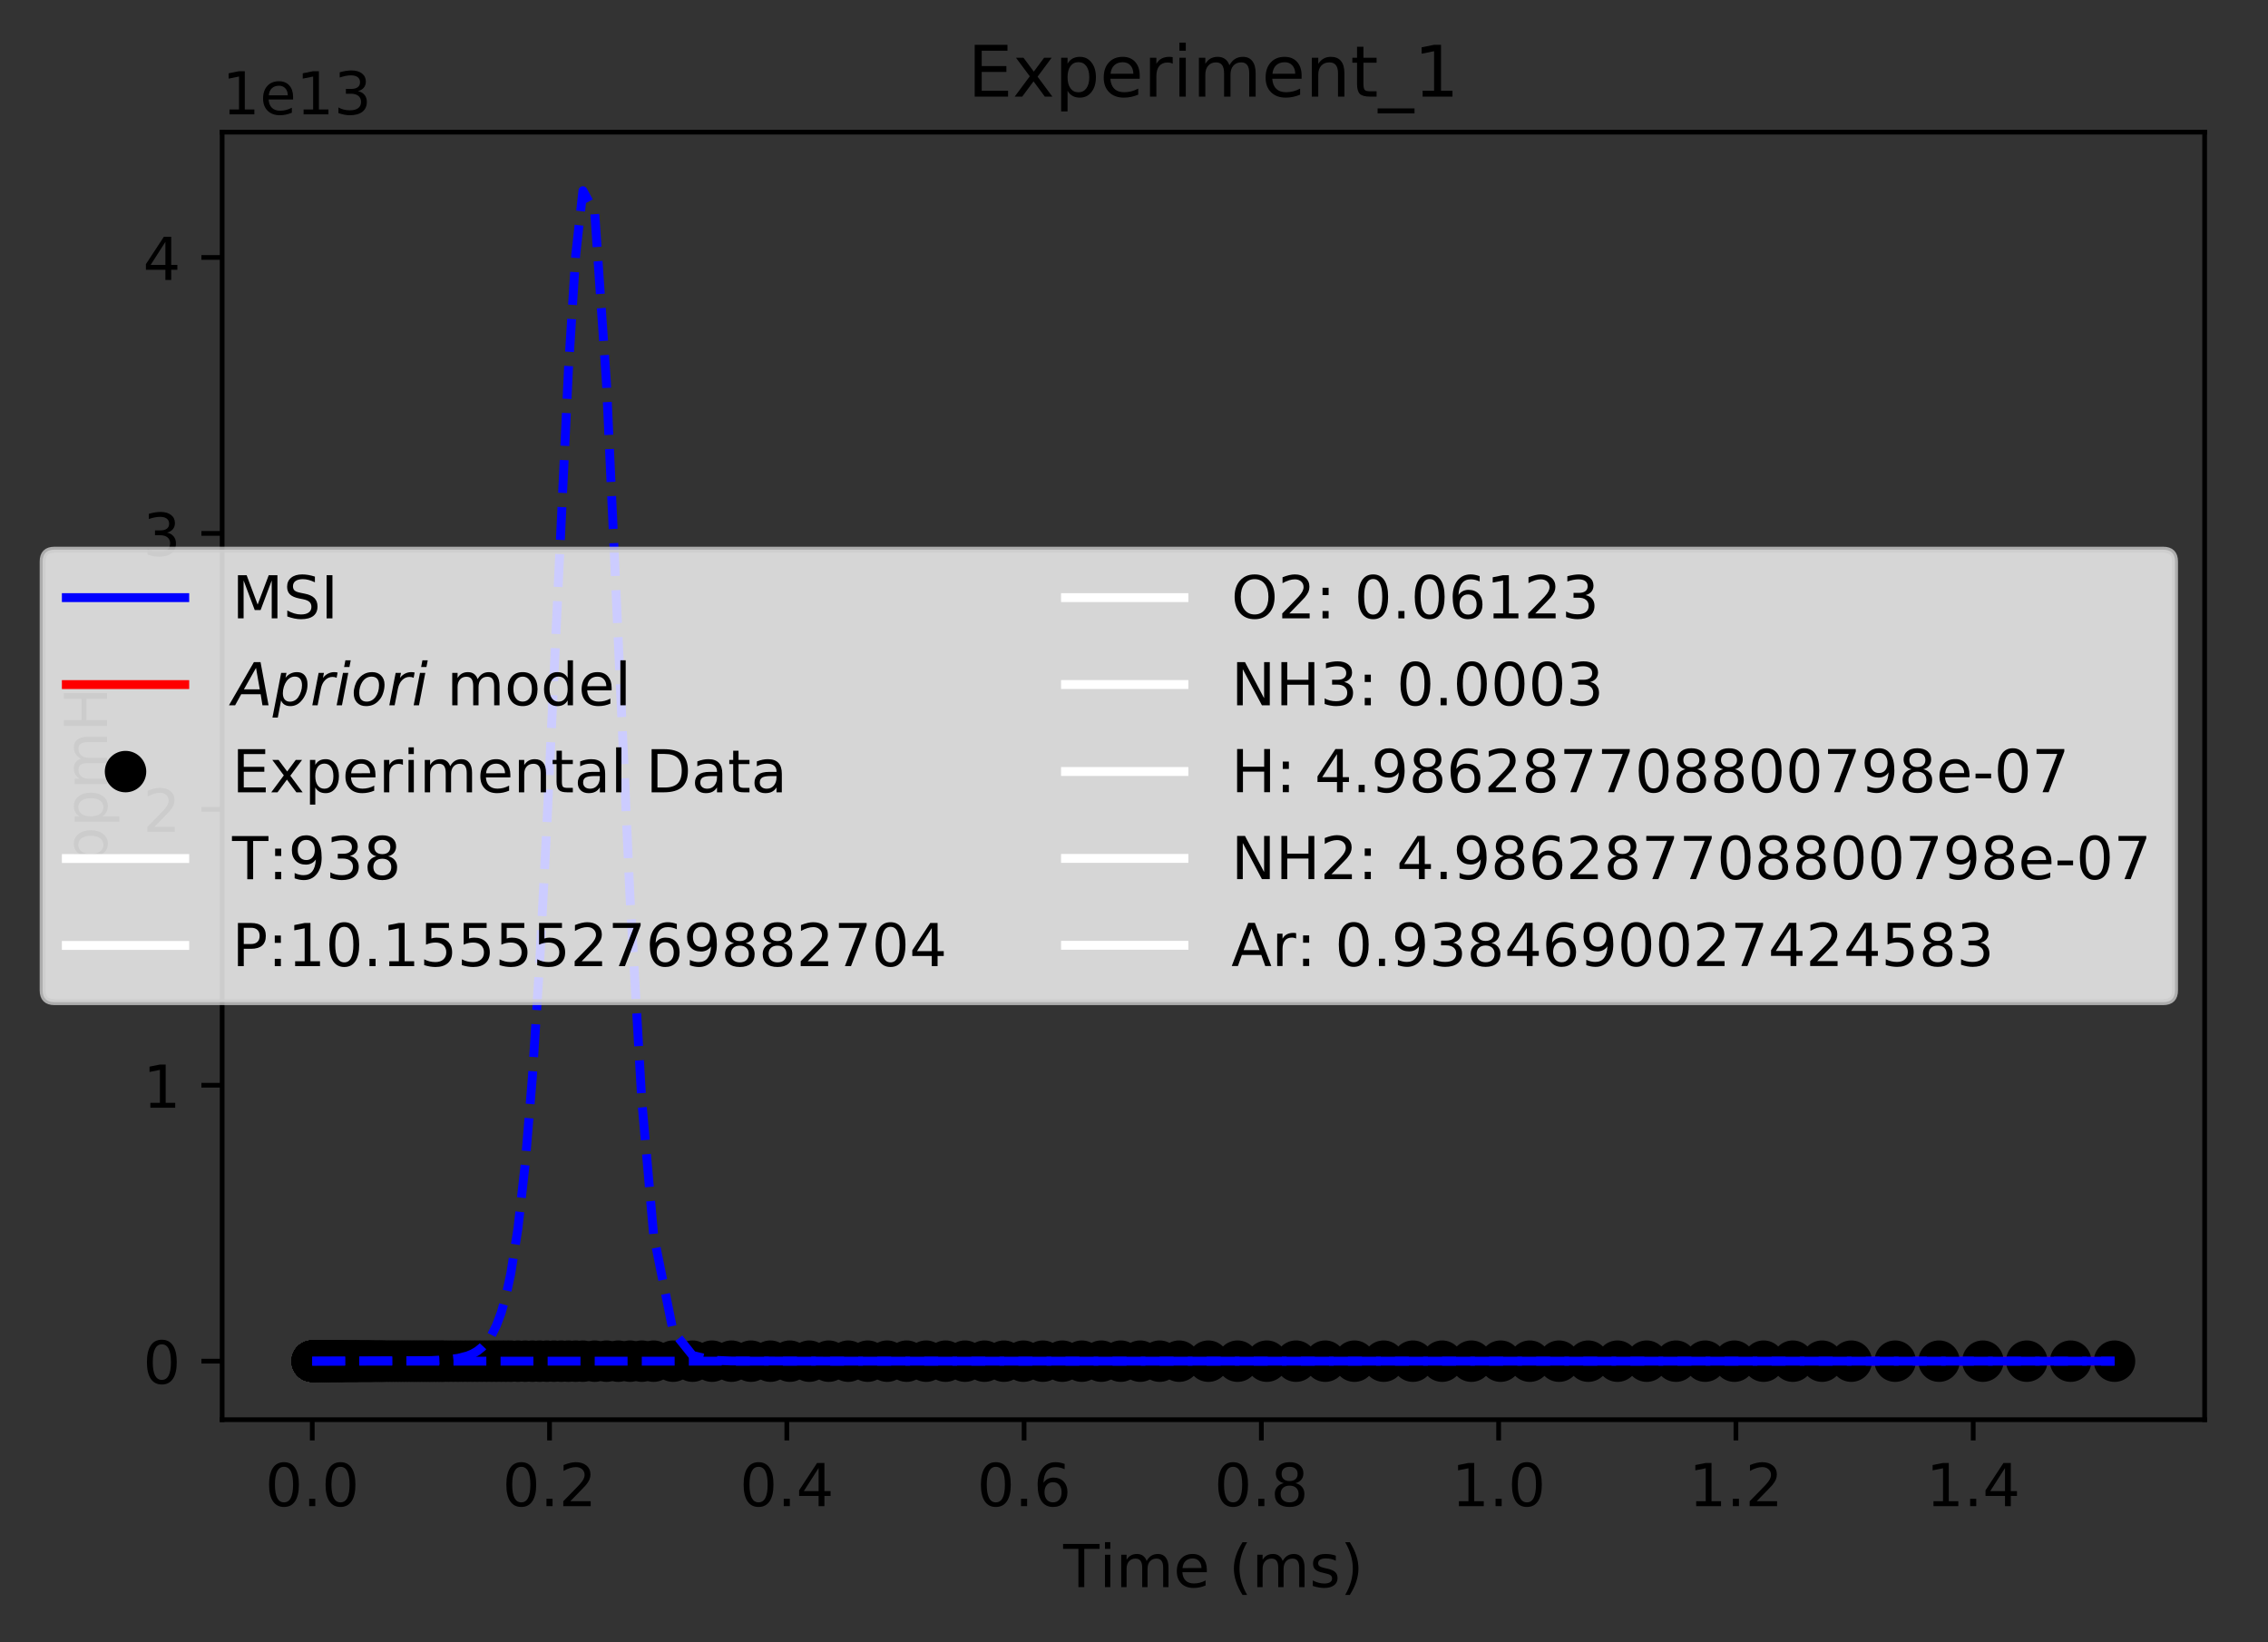 <?xml version="1.0" encoding="utf-8" standalone="no"?>
<!DOCTYPE svg PUBLIC "-//W3C//DTD SVG 1.1//EN"
  "http://www.w3.org/Graphics/SVG/1.1/DTD/svg11.dtd">
<!-- Created with matplotlib (https://matplotlib.org/) -->
<svg height="277.314pt" version="1.1" viewBox="0 0 383.014 277.314" width="383.014pt" xmlns="http://www.w3.org/2000/svg" xmlns:xlink="http://www.w3.org/1999/xlink">
 <rect x="0" y="0" width="383.014" height="277.314" fill="#333333" stroke="none"/>
 <defs>
  <style type="text/css">
*{stroke-linecap:butt;stroke-linejoin:round;}
  </style>
 </defs>
 <g id="figure_1">
  <g id="patch_1">
   <path d="M 0 277.314 
L 383.014 277.314 
L 383.014 0 
L 0 0 
z
" style="fill:none;"/>
  </g>
  <g id="axes_1">
   <g id="patch_2">
    <path d="M 37.514 239.758 
L 372.314 239.758 
L 372.314 22.318 
L 37.514 22.318 
z
" style="fill:none;"/>
   </g>
   <g id="matplotlib.axis_1">
    <g id="xtick_1">
     <g id="line2d_1">
      <defs>
       <path d="M 0 0 
L 0 3.5 
" id="m299e2e5c31" style="stroke:#000000;stroke-width:0.8;"/>
      </defs>
      <g>
       <use style="stroke:#000000;stroke-width:0.8;" x="52.732" xlink:href="#m299e2e5c31" y="239.758"/>
      </g>
     </g>
     <g id="text_1">
      <!-- 0.0 -->
      <defs>
       <path d="M 31.781 66.406 
Q 24.172 66.406 20.328 58.906 
Q 16.5 51.422 16.5 36.375 
Q 16.5 21.391 20.328 13.891 
Q 24.172 6.391 31.781 6.391 
Q 39.453 6.391 43.281 13.891 
Q 47.125 21.391 47.125 36.375 
Q 47.125 51.422 43.281 58.906 
Q 39.453 66.406 31.781 66.406 
z
M 31.781 74.219 
Q 44.047 74.219 50.516 64.516 
Q 56.984 54.828 56.984 36.375 
Q 56.984 17.969 50.516 8.266 
Q 44.047 -1.422 31.781 -1.422 
Q 19.531 -1.422 13.062 8.266 
Q 6.594 17.969 6.594 36.375 
Q 6.594 54.828 13.062 64.516 
Q 19.531 74.219 31.781 74.219 
z
" id="DejaVuSans-48"/>
       <path d="M 10.688 12.406 
L 21 12.406 
L 21 0 
L 10.688 0 
z
" id="DejaVuSans-46"/>
      </defs>
      <g transform="translate(44.781 254.357)scale(0.1 -0.1)">
       <use xlink:href="#DejaVuSans-48"/>
       <use x="63.623" xlink:href="#DejaVuSans-46"/>
       <use x="95.41" xlink:href="#DejaVuSans-48"/>
      </g>
     </g>
    </g>
    <g id="xtick_2">
     <g id="line2d_2">
      <g>
       <use style="stroke:#000000;stroke-width:0.8;" x="92.803" xlink:href="#m299e2e5c31" y="239.758"/>
      </g>
     </g>
     <g id="text_2">
      <!-- 0.2 -->
      <defs>
       <path d="M 19.188 8.297 
L 53.609 8.297 
L 53.609 0 
L 7.328 0 
L 7.328 8.297 
Q 12.938 14.109 22.625 23.891 
Q 32.328 33.688 34.812 36.531 
Q 39.547 41.844 41.422 45.531 
Q 43.312 49.219 43.312 52.781 
Q 43.312 58.594 39.234 62.25 
Q 35.156 65.922 28.609 65.922 
Q 23.969 65.922 18.812 64.312 
Q 13.672 62.703 7.812 59.422 
L 7.812 69.391 
Q 13.766 71.781 18.938 73 
Q 24.125 74.219 28.422 74.219 
Q 39.75 74.219 46.484 68.547 
Q 53.219 62.891 53.219 53.422 
Q 53.219 48.922 51.531 44.891 
Q 49.859 40.875 45.406 35.406 
Q 44.188 33.984 37.641 27.219 
Q 31.109 20.453 19.188 8.297 
z
" id="DejaVuSans-50"/>
      </defs>
      <g transform="translate(84.852 254.357)scale(0.1 -0.1)">
       <use xlink:href="#DejaVuSans-48"/>
       <use x="63.623" xlink:href="#DejaVuSans-46"/>
       <use x="95.41" xlink:href="#DejaVuSans-50"/>
      </g>
     </g>
    </g>
    <g id="xtick_3">
     <g id="line2d_3">
      <g>
       <use style="stroke:#000000;stroke-width:0.8;" x="132.874" xlink:href="#m299e2e5c31" y="239.758"/>
      </g>
     </g>
     <g id="text_3">
      <!-- 0.4 -->
      <defs>
       <path d="M 37.797 64.312 
L 12.891 25.391 
L 37.797 25.391 
z
M 35.203 72.906 
L 47.609 72.906 
L 47.609 25.391 
L 58.016 25.391 
L 58.016 17.188 
L 47.609 17.188 
L 47.609 0 
L 37.797 0 
L 37.797 17.188 
L 4.891 17.188 
L 4.891 26.703 
z
" id="DejaVuSans-52"/>
      </defs>
      <g transform="translate(124.923 254.357)scale(0.1 -0.1)">
       <use xlink:href="#DejaVuSans-48"/>
       <use x="63.623" xlink:href="#DejaVuSans-46"/>
       <use x="95.41" xlink:href="#DejaVuSans-52"/>
      </g>
     </g>
    </g>
    <g id="xtick_4">
     <g id="line2d_4">
      <g>
       <use style="stroke:#000000;stroke-width:0.8;" x="172.946" xlink:href="#m299e2e5c31" y="239.758"/>
      </g>
     </g>
     <g id="text_4">
      <!-- 0.6 -->
      <defs>
       <path d="M 33.016 40.375 
Q 26.375 40.375 22.484 35.828 
Q 18.609 31.297 18.609 23.391 
Q 18.609 15.531 22.484 10.953 
Q 26.375 6.391 33.016 6.391 
Q 39.656 6.391 43.531 10.953 
Q 47.406 15.531 47.406 23.391 
Q 47.406 31.297 43.531 35.828 
Q 39.656 40.375 33.016 40.375 
z
M 52.594 71.297 
L 52.594 62.312 
Q 48.875 64.062 45.094 64.984 
Q 41.312 65.922 37.594 65.922 
Q 27.828 65.922 22.672 59.328 
Q 17.531 52.734 16.797 39.406 
Q 19.672 43.656 24.016 45.922 
Q 28.375 48.188 33.594 48.188 
Q 44.578 48.188 50.953 41.516 
Q 57.328 34.859 57.328 23.391 
Q 57.328 12.156 50.688 5.359 
Q 44.047 -1.422 33.016 -1.422 
Q 20.359 -1.422 13.672 8.266 
Q 6.984 17.969 6.984 36.375 
Q 6.984 53.656 15.188 63.938 
Q 23.391 74.219 37.203 74.219 
Q 40.922 74.219 44.703 73.484 
Q 48.484 72.75 52.594 71.297 
z
" id="DejaVuSans-54"/>
      </defs>
      <g transform="translate(164.994 254.357)scale(0.1 -0.1)">
       <use xlink:href="#DejaVuSans-48"/>
       <use x="63.623" xlink:href="#DejaVuSans-46"/>
       <use x="95.41" xlink:href="#DejaVuSans-54"/>
      </g>
     </g>
    </g>
    <g id="xtick_5">
     <g id="line2d_5">
      <g>
       <use style="stroke:#000000;stroke-width:0.8;" x="213.017" xlink:href="#m299e2e5c31" y="239.758"/>
      </g>
     </g>
     <g id="text_5">
      <!-- 0.8 -->
      <defs>
       <path d="M 31.781 34.625 
Q 24.75 34.625 20.719 30.859 
Q 16.703 27.094 16.703 20.516 
Q 16.703 13.922 20.719 10.156 
Q 24.75 6.391 31.781 6.391 
Q 38.812 6.391 42.859 10.172 
Q 46.922 13.969 46.922 20.516 
Q 46.922 27.094 42.891 30.859 
Q 38.875 34.625 31.781 34.625 
z
M 21.922 38.812 
Q 15.578 40.375 12.031 44.719 
Q 8.5 49.078 8.5 55.328 
Q 8.5 64.062 14.719 69.141 
Q 20.953 74.219 31.781 74.219 
Q 42.672 74.219 48.875 69.141 
Q 55.078 64.062 55.078 55.328 
Q 55.078 49.078 51.531 44.719 
Q 48 40.375 41.703 38.812 
Q 48.828 37.156 52.797 32.312 
Q 56.781 27.484 56.781 20.516 
Q 56.781 9.906 50.312 4.234 
Q 43.844 -1.422 31.781 -1.422 
Q 19.734 -1.422 13.25 4.234 
Q 6.781 9.906 6.781 20.516 
Q 6.781 27.484 10.781 32.312 
Q 14.797 37.156 21.922 38.812 
z
M 18.312 54.391 
Q 18.312 48.734 21.844 45.562 
Q 25.391 42.391 31.781 42.391 
Q 38.141 42.391 41.719 45.562 
Q 45.312 48.734 45.312 54.391 
Q 45.312 60.062 41.719 63.234 
Q 38.141 66.406 31.781 66.406 
Q 25.391 66.406 21.844 63.234 
Q 18.312 60.062 18.312 54.391 
z
" id="DejaVuSans-56"/>
      </defs>
      <g transform="translate(205.065 254.357)scale(0.1 -0.1)">
       <use xlink:href="#DejaVuSans-48"/>
       <use x="63.623" xlink:href="#DejaVuSans-46"/>
       <use x="95.41" xlink:href="#DejaVuSans-56"/>
      </g>
     </g>
    </g>
    <g id="xtick_6">
     <g id="line2d_6">
      <g>
       <use style="stroke:#000000;stroke-width:0.8;" x="253.088" xlink:href="#m299e2e5c31" y="239.758"/>
      </g>
     </g>
     <g id="text_6">
      <!-- 1.0 -->
      <defs>
       <path d="M 12.406 8.297 
L 28.516 8.297 
L 28.516 63.922 
L 10.984 60.406 
L 10.984 69.391 
L 28.422 72.906 
L 38.281 72.906 
L 38.281 8.297 
L 54.391 8.297 
L 54.391 0 
L 12.406 0 
z
" id="DejaVuSans-49"/>
      </defs>
      <g transform="translate(245.136 254.357)scale(0.1 -0.1)">
       <use xlink:href="#DejaVuSans-49"/>
       <use x="63.623" xlink:href="#DejaVuSans-46"/>
       <use x="95.41" xlink:href="#DejaVuSans-48"/>
      </g>
     </g>
    </g>
    <g id="xtick_7">
     <g id="line2d_7">
      <g>
       <use style="stroke:#000000;stroke-width:0.8;" x="293.159" xlink:href="#m299e2e5c31" y="239.758"/>
      </g>
     </g>
     <g id="text_7">
      <!-- 1.2 -->
      <g transform="translate(285.207 254.357)scale(0.1 -0.1)">
       <use xlink:href="#DejaVuSans-49"/>
       <use x="63.623" xlink:href="#DejaVuSans-46"/>
       <use x="95.41" xlink:href="#DejaVuSans-50"/>
      </g>
     </g>
    </g>
    <g id="xtick_8">
     <g id="line2d_8">
      <g>
       <use style="stroke:#000000;stroke-width:0.8;" x="333.23" xlink:href="#m299e2e5c31" y="239.758"/>
      </g>
     </g>
     <g id="text_8">
      <!-- 1.4 -->
      <g transform="translate(325.278 254.357)scale(0.1 -0.1)">
       <use xlink:href="#DejaVuSans-49"/>
       <use x="63.623" xlink:href="#DejaVuSans-46"/>
       <use x="95.41" xlink:href="#DejaVuSans-52"/>
      </g>
     </g>
    </g>
    <g id="text_9">
     <!-- Time (ms) -->
     <defs>
      <path d="M -0.297 72.906 
L 61.375 72.906 
L 61.375 64.594 
L 35.5 64.594 
L 35.5 0 
L 25.594 0 
L 25.594 64.594 
L -0.297 64.594 
z
" id="DejaVuSans-84"/>
      <path d="M 9.422 54.688 
L 18.406 54.688 
L 18.406 0 
L 9.422 0 
z
M 9.422 75.984 
L 18.406 75.984 
L 18.406 64.594 
L 9.422 64.594 
z
" id="DejaVuSans-105"/>
      <path d="M 52 44.188 
Q 55.375 50.25 60.062 53.125 
Q 64.75 56 71.094 56 
Q 79.641 56 84.281 50.016 
Q 88.922 44.047 88.922 33.016 
L 88.922 0 
L 79.891 0 
L 79.891 32.719 
Q 79.891 40.578 77.094 44.375 
Q 74.312 48.188 68.609 48.188 
Q 61.625 48.188 57.562 43.547 
Q 53.516 38.922 53.516 30.906 
L 53.516 0 
L 44.484 0 
L 44.484 32.719 
Q 44.484 40.625 41.703 44.406 
Q 38.922 48.188 33.109 48.188 
Q 26.219 48.188 22.156 43.531 
Q 18.109 38.875 18.109 30.906 
L 18.109 0 
L 9.078 0 
L 9.078 54.688 
L 18.109 54.688 
L 18.109 46.188 
Q 21.188 51.219 25.484 53.609 
Q 29.781 56 35.688 56 
Q 41.656 56 45.828 52.969 
Q 50 49.953 52 44.188 
z
" id="DejaVuSans-109"/>
      <path d="M 56.203 29.594 
L 56.203 25.203 
L 14.891 25.203 
Q 15.484 15.922 20.484 11.062 
Q 25.484 6.203 34.422 6.203 
Q 39.594 6.203 44.453 7.469 
Q 49.312 8.734 54.109 11.281 
L 54.109 2.781 
Q 49.266 0.734 44.188 -0.344 
Q 39.109 -1.422 33.891 -1.422 
Q 20.797 -1.422 13.156 6.188 
Q 5.516 13.812 5.516 26.812 
Q 5.516 40.234 12.766 48.109 
Q 20.016 56 32.328 56 
Q 43.359 56 49.781 48.891 
Q 56.203 41.797 56.203 29.594 
z
M 47.219 32.234 
Q 47.125 39.594 43.094 43.984 
Q 39.062 48.391 32.422 48.391 
Q 24.906 48.391 20.391 44.141 
Q 15.875 39.891 15.188 32.172 
z
" id="DejaVuSans-101"/>
      <path id="DejaVuSans-32"/>
      <path d="M 31 75.875 
Q 24.469 64.656 21.281 53.656 
Q 18.109 42.672 18.109 31.391 
Q 18.109 20.125 21.312 9.062 
Q 24.516 -2 31 -13.188 
L 23.188 -13.188 
Q 15.875 -1.703 12.234 9.375 
Q 8.594 20.453 8.594 31.391 
Q 8.594 42.281 12.203 53.312 
Q 15.828 64.359 23.188 75.875 
z
" id="DejaVuSans-40"/>
      <path d="M 44.281 53.078 
L 44.281 44.578 
Q 40.484 46.531 36.375 47.5 
Q 32.281 48.484 27.875 48.484 
Q 21.188 48.484 17.844 46.438 
Q 14.5 44.391 14.5 40.281 
Q 14.5 37.156 16.891 35.375 
Q 19.281 33.594 26.516 31.984 
L 29.594 31.297 
Q 39.156 29.25 43.188 25.516 
Q 47.219 21.781 47.219 15.094 
Q 47.219 7.469 41.188 3.016 
Q 35.156 -1.422 24.609 -1.422 
Q 20.219 -1.422 15.453 -0.562 
Q 10.688 0.297 5.422 2 
L 5.422 11.281 
Q 10.406 8.688 15.234 7.391 
Q 20.062 6.109 24.812 6.109 
Q 31.156 6.109 34.562 8.281 
Q 37.984 10.453 37.984 14.406 
Q 37.984 18.062 35.516 20.016 
Q 33.062 21.969 24.703 23.781 
L 21.578 24.516 
Q 13.234 26.266 9.516 29.906 
Q 5.812 33.547 5.812 39.891 
Q 5.812 47.609 11.281 51.797 
Q 16.75 56 26.812 56 
Q 31.781 56 36.172 55.266 
Q 40.578 54.547 44.281 53.078 
z
" id="DejaVuSans-115"/>
      <path d="M 8.016 75.875 
L 15.828 75.875 
Q 23.141 64.359 26.781 53.312 
Q 30.422 42.281 30.422 31.391 
Q 30.422 20.453 26.781 9.375 
Q 23.141 -1.703 15.828 -13.188 
L 8.016 -13.188 
Q 14.5 -2 17.703 9.062 
Q 20.906 20.125 20.906 31.391 
Q 20.906 42.672 17.703 53.656 
Q 14.5 64.656 8.016 75.875 
z
" id="DejaVuSans-41"/>
     </defs>
     <g transform="translate(179.561 268.035)scale(0.1 -0.1)">
      <use xlink:href="#DejaVuSans-84"/>
      <use x="61.037" xlink:href="#DejaVuSans-105"/>
      <use x="88.82" xlink:href="#DejaVuSans-109"/>
      <use x="186.232" xlink:href="#DejaVuSans-101"/>
      <use x="247.756" xlink:href="#DejaVuSans-32"/>
      <use x="279.543" xlink:href="#DejaVuSans-40"/>
      <use x="318.557" xlink:href="#DejaVuSans-109"/>
      <use x="415.969" xlink:href="#DejaVuSans-115"/>
      <use x="468.068" xlink:href="#DejaVuSans-41"/>
     </g>
    </g>
   </g>
   <g id="matplotlib.axis_2">
    <g id="ytick_1">
     <g id="line2d_9">
      <defs>
       <path d="M 0 0 
L -3.5 0 
" id="m230bfc790c" style="stroke:#000000;stroke-width:0.8;"/>
      </defs>
      <g>
       <use style="stroke:#000000;stroke-width:0.8;" x="37.514" xlink:href="#m230bfc790c" y="229.874"/>
      </g>
     </g>
     <g id="text_10">
      <!-- 0 -->
      <g transform="translate(24.152 233.674)scale(0.1 -0.1)">
       <use xlink:href="#DejaVuSans-48"/>
      </g>
     </g>
    </g>
    <g id="ytick_2">
     <g id="line2d_10">
      <g>
       <use style="stroke:#000000;stroke-width:0.8;" x="37.514" xlink:href="#m230bfc790c" y="183.276"/>
      </g>
     </g>
     <g id="text_11">
      <!-- 1 -->
      <g transform="translate(24.152 187.075)scale(0.1 -0.1)">
       <use xlink:href="#DejaVuSans-49"/>
      </g>
     </g>
    </g>
    <g id="ytick_3">
     <g id="line2d_11">
      <g>
       <use style="stroke:#000000;stroke-width:0.8;" x="37.514" xlink:href="#m230bfc790c" y="136.678"/>
      </g>
     </g>
     <g id="text_12">
      <!-- 2 -->
      <g transform="translate(24.152 140.477)scale(0.1 -0.1)">
       <use xlink:href="#DejaVuSans-50"/>
      </g>
     </g>
    </g>
    <g id="ytick_4">
     <g id="line2d_12">
      <g>
       <use style="stroke:#000000;stroke-width:0.8;" x="37.514" xlink:href="#m230bfc790c" y="90.079"/>
      </g>
     </g>
     <g id="text_13">
      <!-- 3 -->
      <defs>
       <path d="M 40.578 39.312 
Q 47.656 37.797 51.625 33 
Q 55.609 28.219 55.609 21.188 
Q 55.609 10.406 48.188 4.484 
Q 40.766 -1.422 27.094 -1.422 
Q 22.516 -1.422 17.656 -0.516 
Q 12.797 0.391 7.625 2.203 
L 7.625 11.719 
Q 11.719 9.328 16.594 8.109 
Q 21.484 6.891 26.812 6.891 
Q 36.078 6.891 40.938 10.547 
Q 45.797 14.203 45.797 21.188 
Q 45.797 27.641 41.281 31.266 
Q 36.766 34.906 28.719 34.906 
L 20.219 34.906 
L 20.219 43.016 
L 29.109 43.016 
Q 36.375 43.016 40.234 45.922 
Q 44.094 48.828 44.094 54.297 
Q 44.094 59.906 40.109 62.906 
Q 36.141 65.922 28.719 65.922 
Q 24.656 65.922 20.016 65.031 
Q 15.375 64.156 9.812 62.312 
L 9.812 71.094 
Q 15.438 72.656 20.344 73.438 
Q 25.25 74.219 29.594 74.219 
Q 40.828 74.219 47.359 69.109 
Q 53.906 64.016 53.906 55.328 
Q 53.906 49.266 50.438 45.094 
Q 46.969 40.922 40.578 39.312 
z
" id="DejaVuSans-51"/>
      </defs>
      <g transform="translate(24.152 93.878)scale(0.1 -0.1)">
       <use xlink:href="#DejaVuSans-51"/>
      </g>
     </g>
    </g>
    <g id="ytick_5">
     <g id="line2d_13">
      <g>
       <use style="stroke:#000000;stroke-width:0.8;" x="37.514" xlink:href="#m230bfc790c" y="43.481"/>
      </g>
     </g>
     <g id="text_14">
      <!-- 4 -->
      <g transform="translate(24.152 47.28)scale(0.1 -0.1)">
       <use xlink:href="#DejaVuSans-52"/>
      </g>
     </g>
    </g>
    <g id="text_15">
     <!-- ppmH -->
     <defs>
      <path d="M 18.109 8.203 
L 18.109 -20.797 
L 9.078 -20.797 
L 9.078 54.688 
L 18.109 54.688 
L 18.109 46.391 
Q 20.953 51.266 25.266 53.625 
Q 29.594 56 35.594 56 
Q 45.562 56 51.781 48.094 
Q 58.016 40.188 58.016 27.297 
Q 58.016 14.406 51.781 6.484 
Q 45.562 -1.422 35.594 -1.422 
Q 29.594 -1.422 25.266 0.953 
Q 20.953 3.328 18.109 8.203 
z
M 48.688 27.297 
Q 48.688 37.203 44.609 42.844 
Q 40.531 48.484 33.406 48.484 
Q 26.266 48.484 22.188 42.844 
Q 18.109 37.203 18.109 27.297 
Q 18.109 17.391 22.188 11.75 
Q 26.266 6.109 33.406 6.109 
Q 40.531 6.109 44.609 11.75 
Q 48.688 17.391 48.688 27.297 
z
" id="DejaVuSans-112"/>
      <path d="M 9.812 72.906 
L 19.672 72.906 
L 19.672 43.016 
L 55.516 43.016 
L 55.516 72.906 
L 65.375 72.906 
L 65.375 0 
L 55.516 0 
L 55.516 34.719 
L 19.672 34.719 
L 19.672 0 
L 9.812 0 
z
" id="DejaVuSans-72"/>
     </defs>
     <g transform="translate(18.072 146.017)rotate(-90)scale(0.1 -0.1)">
      <use xlink:href="#DejaVuSans-112"/>
      <use x="63.477" xlink:href="#DejaVuSans-112"/>
      <use x="126.953" xlink:href="#DejaVuSans-109"/>
      <use x="224.365" xlink:href="#DejaVuSans-72"/>
     </g>
    </g>
    <g id="text_16">
     <!-- 1e13 -->
     <g transform="translate(37.514 19.318)scale(0.1 -0.1)">
      <use xlink:href="#DejaVuSans-49"/>
      <use x="63.623" xlink:href="#DejaVuSans-101"/>
      <use x="125.146" xlink:href="#DejaVuSans-49"/>
      <use x="188.77" xlink:href="#DejaVuSans-51"/>
     </g>
    </g>
   </g>
   <g id="line2d_14">
    <path clip-path="url(#p7523285846)" d="M 52.732 229.874 
L 355.569 229.874 
L 355.569 229.874 
" style="fill:none;stroke:#0000ff;stroke-linecap:square;stroke-width:1.5;"/>
   </g>
   <g id="line2d_15">
    <path clip-path="url(#p7523285846)" d="M 52.732 229.874 
L 355.569 229.874 
L 355.569 229.874 
" style="fill:none;stroke:#ff0000;stroke-linecap:square;stroke-width:1.5;"/>
   </g>
   <g id="line2d_16">
    <defs>
     <path d="M 0 3 
C 0.796 3 1.559 2.684 2.121 2.121 
C 2.684 1.559 3 0.796 3 0 
C 3 -0.796 2.684 -1.559 2.121 -2.121 
C 1.559 -2.684 0.796 -3 0 -3 
C -0.796 -3 -1.559 -2.684 -2.121 -2.121 
C -2.684 -1.559 -3 -0.796 -3 0 
C -3 0.796 -2.684 1.559 -2.121 2.121 
C -1.559 2.684 -0.796 3 0 3 
z
" id="md95eeb863d" style="stroke:#000000;"/>
    </defs>
    <g clip-path="url(#p7523285846)">
     <use style="stroke:#000000;" x="52.732" xlink:href="#md95eeb863d" y="229.874"/>
     <use style="stroke:#000000;" x="52.732" xlink:href="#md95eeb863d" y="229.874"/>
     <use style="stroke:#000000;" x="52.732" xlink:href="#md95eeb863d" y="229.874"/>
     <use style="stroke:#000000;" x="52.733" xlink:href="#md95eeb863d" y="229.874"/>
     <use style="stroke:#000000;" x="52.733" xlink:href="#md95eeb863d" y="229.874"/>
     <use style="stroke:#000000;" x="52.733" xlink:href="#md95eeb863d" y="229.874"/>
     <use style="stroke:#000000;" x="52.733" xlink:href="#md95eeb863d" y="229.874"/>
     <use style="stroke:#000000;" x="52.734" xlink:href="#md95eeb863d" y="229.874"/>
     <use style="stroke:#000000;" x="52.735" xlink:href="#md95eeb863d" y="229.874"/>
     <use style="stroke:#000000;" x="52.738" xlink:href="#md95eeb863d" y="229.874"/>
     <use style="stroke:#000000;" x="52.74" xlink:href="#md95eeb863d" y="229.874"/>
     <use style="stroke:#000000;" x="52.743" xlink:href="#md95eeb863d" y="229.874"/>
     <use style="stroke:#000000;" x="52.745" xlink:href="#md95eeb863d" y="229.874"/>
     <use style="stroke:#000000;" x="52.748" xlink:href="#md95eeb863d" y="229.874"/>
     <use style="stroke:#000000;" x="52.751" xlink:href="#md95eeb863d" y="229.874"/>
     <use style="stroke:#000000;" x="52.754" xlink:href="#md95eeb863d" y="229.874"/>
     <use style="stroke:#000000;" x="52.758" xlink:href="#md95eeb863d" y="229.874"/>
     <use style="stroke:#000000;" x="52.761" xlink:href="#md95eeb863d" y="229.874"/>
     <use style="stroke:#000000;" x="52.776" xlink:href="#md95eeb863d" y="229.874"/>
     <use style="stroke:#000000;" x="52.784" xlink:href="#md95eeb863d" y="229.874"/>
     <use style="stroke:#000000;" x="52.793" xlink:href="#md95eeb863d" y="229.874"/>
     <use style="stroke:#000000;" x="52.801" xlink:href="#md95eeb863d" y="229.874"/>
     <use style="stroke:#000000;" x="52.81" xlink:href="#md95eeb863d" y="229.874"/>
     <use style="stroke:#000000;" x="52.818" xlink:href="#md95eeb863d" y="229.874"/>
     <use style="stroke:#000000;" x="52.837" xlink:href="#md95eeb863d" y="229.874"/>
     <use style="stroke:#000000;" x="52.855" xlink:href="#md95eeb863d" y="229.874"/>
     <use style="stroke:#000000;" x="52.873" xlink:href="#md95eeb863d" y="229.874"/>
     <use style="stroke:#000000;" x="52.892" xlink:href="#md95eeb863d" y="229.874"/>
     <use style="stroke:#000000;" x="52.91" xlink:href="#md95eeb863d" y="229.874"/>
     <use style="stroke:#000000;" x="52.929" xlink:href="#md95eeb863d" y="229.874"/>
     <use style="stroke:#000000;" x="52.947" xlink:href="#md95eeb863d" y="229.874"/>
     <use style="stroke:#000000;" x="52.967" xlink:href="#md95eeb863d" y="229.874"/>
     <use style="stroke:#000000;" x="52.999" xlink:href="#md95eeb863d" y="229.874"/>
     <use style="stroke:#000000;" x="53.033" xlink:href="#md95eeb863d" y="229.874"/>
     <use style="stroke:#000000;" x="53.065" xlink:href="#md95eeb863d" y="229.874"/>
     <use style="stroke:#000000;" x="53.099" xlink:href="#md95eeb863d" y="229.874"/>
     <use style="stroke:#000000;" x="53.131" xlink:href="#md95eeb863d" y="229.874"/>
     <use style="stroke:#000000;" x="53.165" xlink:href="#md95eeb863d" y="229.874"/>
     <use style="stroke:#000000;" x="53.197" xlink:href="#md95eeb863d" y="229.874"/>
     <use style="stroke:#000000;" x="53.231" xlink:href="#md95eeb863d" y="229.874"/>
     <use style="stroke:#000000;" x="53.263" xlink:href="#md95eeb863d" y="229.874"/>
     <use style="stroke:#000000;" x="53.321" xlink:href="#md95eeb863d" y="229.874"/>
     <use style="stroke:#000000;" x="53.359" xlink:href="#md95eeb863d" y="229.874"/>
     <use style="stroke:#000000;" x="53.397" xlink:href="#md95eeb863d" y="229.874"/>
     <use style="stroke:#000000;" x="53.435" xlink:href="#md95eeb863d" y="229.874"/>
     <use style="stroke:#000000;" x="53.474" xlink:href="#md95eeb863d" y="229.874"/>
     <use style="stroke:#000000;" x="53.512" xlink:href="#md95eeb863d" y="229.874"/>
     <use style="stroke:#000000;" x="53.55" xlink:href="#md95eeb863d" y="229.874"/>
     <use style="stroke:#000000;" x="53.588" xlink:href="#md95eeb863d" y="229.874"/>
     <use style="stroke:#000000;" x="53.65" xlink:href="#md95eeb863d" y="229.874"/>
     <use style="stroke:#000000;" x="53.712" xlink:href="#md95eeb863d" y="229.874"/>
     <use style="stroke:#000000;" x="53.774" xlink:href="#md95eeb863d" y="229.874"/>
     <use style="stroke:#000000;" x="53.834" xlink:href="#md95eeb863d" y="229.874"/>
     <use style="stroke:#000000;" x="53.896" xlink:href="#md95eeb863d" y="229.874"/>
     <use style="stroke:#000000;" x="53.958" xlink:href="#md95eeb863d" y="229.874"/>
     <use style="stroke:#000000;" x="54.021" xlink:href="#md95eeb863d" y="229.874"/>
     <use style="stroke:#000000;" x="54.081" xlink:href="#md95eeb863d" y="229.874"/>
     <use style="stroke:#000000;" x="54.143" xlink:href="#md95eeb863d" y="229.874"/>
     <use style="stroke:#000000;" x="54.205" xlink:href="#md95eeb863d" y="229.874"/>
     <use style="stroke:#000000;" x="54.267" xlink:href="#md95eeb863d" y="229.874"/>
     <use style="stroke:#000000;" x="54.327" xlink:href="#md95eeb863d" y="229.874"/>
     <use style="stroke:#000000;" x="54.389" xlink:href="#md95eeb863d" y="229.874"/>
     <use style="stroke:#000000;" x="54.451" xlink:href="#md95eeb863d" y="229.874"/>
     <use style="stroke:#000000;" x="54.513" xlink:href="#md95eeb863d" y="229.874"/>
     <use style="stroke:#000000;" x="54.574" xlink:href="#md95eeb863d" y="229.874"/>
     <use style="stroke:#000000;" x="54.636" xlink:href="#md95eeb863d" y="229.874"/>
     <use style="stroke:#000000;" x="54.698" xlink:href="#md95eeb863d" y="229.874"/>
     <use style="stroke:#000000;" x="54.756" xlink:href="#md95eeb863d" y="229.874"/>
     <use style="stroke:#000000;" x="54.816" xlink:href="#md95eeb863d" y="229.874"/>
     <use style="stroke:#000000;" x="54.876" xlink:href="#md95eeb863d" y="229.874"/>
     <use style="stroke:#000000;" x="54.936" xlink:href="#md95eeb863d" y="229.874"/>
     <use style="stroke:#000000;" x="54.996" xlink:href="#md95eeb863d" y="229.874"/>
     <use style="stroke:#000000;" x="55.076" xlink:href="#md95eeb863d" y="229.874"/>
     <use style="stroke:#000000;" x="55.137" xlink:href="#md95eeb863d" y="229.874"/>
     <use style="stroke:#000000;" x="55.197" xlink:href="#md95eeb863d" y="229.874"/>
     <use style="stroke:#000000;" x="55.257" xlink:href="#md95eeb863d" y="229.874"/>
     <use style="stroke:#000000;" x="55.317" xlink:href="#md95eeb863d" y="229.874"/>
     <use style="stroke:#000000;" x="55.377" xlink:href="#md95eeb863d" y="229.874"/>
     <use style="stroke:#000000;" x="55.437" xlink:href="#md95eeb863d" y="229.874"/>
     <use style="stroke:#000000;" x="55.497" xlink:href="#md95eeb863d" y="229.874"/>
     <use style="stroke:#000000;" x="55.557" xlink:href="#md95eeb863d" y="229.874"/>
     <use style="stroke:#000000;" x="55.617" xlink:href="#md95eeb863d" y="229.874"/>
     <use style="stroke:#000000;" x="55.677" xlink:href="#md95eeb863d" y="229.874"/>
     <use style="stroke:#000000;" x="55.738" xlink:href="#md95eeb863d" y="229.874"/>
     <use style="stroke:#000000;" x="55.838" xlink:href="#md95eeb863d" y="229.874"/>
     <use style="stroke:#000000;" x="55.938" xlink:href="#md95eeb863d" y="229.874"/>
     <use style="stroke:#000000;" x="56.018" xlink:href="#md95eeb863d" y="229.874"/>
     <use style="stroke:#000000;" x="56.118" xlink:href="#md95eeb863d" y="229.874"/>
     <use style="stroke:#000000;" x="56.218" xlink:href="#md95eeb863d" y="229.874"/>
     <use style="stroke:#000000;" x="56.299" xlink:href="#md95eeb863d" y="229.874"/>
     <use style="stroke:#000000;" x="56.399" xlink:href="#md95eeb863d" y="229.874"/>
     <use style="stroke:#000000;" x="56.479" xlink:href="#md95eeb863d" y="229.874"/>
     <use style="stroke:#000000;" x="56.579" xlink:href="#md95eeb863d" y="229.874"/>
     <use style="stroke:#000000;" x="56.679" xlink:href="#md95eeb863d" y="229.874"/>
     <use style="stroke:#000000;" x="56.759" xlink:href="#md95eeb863d" y="229.874"/>
     <use style="stroke:#000000;" x="56.86" xlink:href="#md95eeb863d" y="229.874"/>
     <use style="stroke:#000000;" x="56.96" xlink:href="#md95eeb863d" y="229.874"/>
     <use style="stroke:#000000;" x="57.04" xlink:href="#md95eeb863d" y="229.874"/>
     <use style="stroke:#000000;" x="57.14" xlink:href="#md95eeb863d" y="229.874"/>
     <use style="stroke:#000000;" x="57.24" xlink:href="#md95eeb863d" y="229.874"/>
     <use style="stroke:#000000;" x="57.32" xlink:href="#md95eeb863d" y="229.874"/>
     <use style="stroke:#000000;" x="57.421" xlink:href="#md95eeb863d" y="229.874"/>
     <use style="stroke:#000000;" x="57.501" xlink:href="#md95eeb863d" y="229.874"/>
     <use style="stroke:#000000;" x="57.601" xlink:href="#md95eeb863d" y="229.874"/>
     <use style="stroke:#000000;" x="57.701" xlink:href="#md95eeb863d" y="229.874"/>
     <use style="stroke:#000000;" x="57.781" xlink:href="#md95eeb863d" y="229.874"/>
     <use style="stroke:#000000;" x="57.881" xlink:href="#md95eeb863d" y="229.874"/>
     <use style="stroke:#000000;" x="57.982" xlink:href="#md95eeb863d" y="229.874"/>
     <use style="stroke:#000000;" x="58.062" xlink:href="#md95eeb863d" y="229.874"/>
     <use style="stroke:#000000;" x="58.202" xlink:href="#md95eeb863d" y="229.874"/>
     <use style="stroke:#000000;" x="58.342" xlink:href="#md95eeb863d" y="229.874"/>
     <use style="stroke:#000000;" x="58.482" xlink:href="#md95eeb863d" y="229.874"/>
     <use style="stroke:#000000;" x="58.623" xlink:href="#md95eeb863d" y="229.874"/>
     <use style="stroke:#000000;" x="58.763" xlink:href="#md95eeb863d" y="229.874"/>
     <use style="stroke:#000000;" x="58.903" xlink:href="#md95eeb863d" y="229.874"/>
     <use style="stroke:#000000;" x="59.043" xlink:href="#md95eeb863d" y="229.874"/>
     <use style="stroke:#000000;" x="59.184" xlink:href="#md95eeb863d" y="229.874"/>
     <use style="stroke:#000000;" x="59.324" xlink:href="#md95eeb863d" y="229.874"/>
     <use style="stroke:#000000;" x="59.464" xlink:href="#md95eeb863d" y="229.874"/>
     <use style="stroke:#000000;" x="59.604" xlink:href="#md95eeb863d" y="229.874"/>
     <use style="stroke:#000000;" x="59.765" xlink:href="#md95eeb863d" y="229.874"/>
     <use style="stroke:#000000;" x="59.905" xlink:href="#md95eeb863d" y="229.874"/>
     <use style="stroke:#000000;" x="60.045" xlink:href="#md95eeb863d" y="229.874"/>
     <use style="stroke:#000000;" x="60.185" xlink:href="#md95eeb863d" y="229.874"/>
     <use style="stroke:#000000;" x="60.326" xlink:href="#md95eeb863d" y="229.874"/>
     <use style="stroke:#000000;" x="60.466" xlink:href="#md95eeb863d" y="229.874"/>
     <use style="stroke:#000000;" x="60.666" xlink:href="#md95eeb863d" y="229.874"/>
     <use style="stroke:#000000;" x="60.887" xlink:href="#md95eeb863d" y="229.874"/>
     <use style="stroke:#000000;" x="61.107" xlink:href="#md95eeb863d" y="229.874"/>
     <use style="stroke:#000000;" x="61.307" xlink:href="#md95eeb863d" y="229.874"/>
     <use style="stroke:#000000;" x="61.528" xlink:href="#md95eeb863d" y="229.874"/>
     <use style="stroke:#000000;" x="61.728" xlink:href="#md95eeb863d" y="229.874"/>
     <use style="stroke:#000000;" x="61.949" xlink:href="#md95eeb863d" y="229.874"/>
     <use style="stroke:#000000;" x="62.169" xlink:href="#md95eeb863d" y="229.874"/>
     <use style="stroke:#000000;" x="62.369" xlink:href="#md95eeb863d" y="229.874"/>
     <use style="stroke:#000000;" x="62.59" xlink:href="#md95eeb863d" y="229.874"/>
     <use style="stroke:#000000;" x="62.81" xlink:href="#md95eeb863d" y="229.874"/>
     <use style="stroke:#000000;" x="63.131" xlink:href="#md95eeb863d" y="229.874"/>
     <use style="stroke:#000000;" x="63.471" xlink:href="#md95eeb863d" y="229.874"/>
     <use style="stroke:#000000;" x="63.812" xlink:href="#md95eeb863d" y="229.874"/>
     <use style="stroke:#000000;" x="64.153" xlink:href="#md95eeb863d" y="229.874"/>
     <use style="stroke:#000000;" x="64.493" xlink:href="#md95eeb863d" y="229.874"/>
     <use style="stroke:#000000;" x="64.814" xlink:href="#md95eeb863d" y="229.874"/>
     <use style="stroke:#000000;" x="65.355" xlink:href="#md95eeb863d" y="229.874"/>
     <use style="stroke:#000000;" x="65.896" xlink:href="#md95eeb863d" y="229.874"/>
     <use style="stroke:#000000;" x="66.417" xlink:href="#md95eeb863d" y="229.874"/>
     <use style="stroke:#000000;" x="66.957" xlink:href="#md95eeb863d" y="229.874"/>
     <use style="stroke:#000000;" x="67.478" xlink:href="#md95eeb863d" y="229.874"/>
     <use style="stroke:#000000;" x="68.019" xlink:href="#md95eeb863d" y="229.874"/>
     <use style="stroke:#000000;" x="68.54" xlink:href="#md95eeb863d" y="229.874"/>
     <use style="stroke:#000000;" x="69.081" xlink:href="#md95eeb863d" y="229.874"/>
     <use style="stroke:#000000;" x="69.622" xlink:href="#md95eeb863d" y="229.874"/>
     <use style="stroke:#000000;" x="70.143" xlink:href="#md95eeb863d" y="229.874"/>
     <use style="stroke:#000000;" x="70.684" xlink:href="#md95eeb863d" y="229.874"/>
     <use style="stroke:#000000;" x="71.205" xlink:href="#md95eeb863d" y="229.874"/>
     <use style="stroke:#000000;" x="71.746" xlink:href="#md95eeb863d" y="229.874"/>
     <use style="stroke:#000000;" x="72.287" xlink:href="#md95eeb863d" y="229.874"/>
     <use style="stroke:#000000;" x="72.812" xlink:href="#md95eeb863d" y="229.874"/>
     <use style="stroke:#000000;" x="73.344" xlink:href="#md95eeb863d" y="229.874"/>
     <use style="stroke:#000000;" x="73.877" xlink:href="#md95eeb863d" y="229.874"/>
     <use style="stroke:#000000;" x="74.41" xlink:href="#md95eeb863d" y="229.874"/>
     <use style="stroke:#000000;" x="74.942" xlink:href="#md95eeb863d" y="229.874"/>
     <use style="stroke:#000000;" x="75.75" xlink:href="#md95eeb863d" y="229.874"/>
     <use style="stroke:#000000;" x="76.558" xlink:href="#md95eeb863d" y="229.874"/>
     <use style="stroke:#000000;" x="77.366" xlink:href="#md95eeb863d" y="229.874"/>
     <use style="stroke:#000000;" x="78.174" xlink:href="#md95eeb863d" y="229.874"/>
     <use style="stroke:#000000;" x="78.982" xlink:href="#md95eeb863d" y="229.874"/>
     <use style="stroke:#000000;" x="79.79" xlink:href="#md95eeb863d" y="229.874"/>
     <use style="stroke:#000000;" x="80.598" xlink:href="#md95eeb863d" y="229.874"/>
     <use style="stroke:#000000;" x="81.405" xlink:href="#md95eeb863d" y="229.874"/>
     <use style="stroke:#000000;" x="82.213" xlink:href="#md95eeb863d" y="229.874"/>
     <use style="stroke:#000000;" x="83.021" xlink:href="#md95eeb863d" y="229.874"/>
     <use style="stroke:#000000;" x="83.829" xlink:href="#md95eeb863d" y="229.874"/>
     <use style="stroke:#000000;" x="84.637" xlink:href="#md95eeb863d" y="229.874"/>
     <use style="stroke:#000000;" x="85.445" xlink:href="#md95eeb863d" y="229.874"/>
     <use style="stroke:#000000;" x="86.253" xlink:href="#md95eeb863d" y="229.874"/>
     <use style="stroke:#000000;" x="87.471" xlink:href="#md95eeb863d" y="229.874"/>
     <use style="stroke:#000000;" x="88.69" xlink:href="#md95eeb863d" y="229.874"/>
     <use style="stroke:#000000;" x="89.909" xlink:href="#md95eeb863d" y="229.874"/>
     <use style="stroke:#000000;" x="91.128" xlink:href="#md95eeb863d" y="229.874"/>
     <use style="stroke:#000000;" x="92.346" xlink:href="#md95eeb863d" y="229.874"/>
     <use style="stroke:#000000;" x="93.565" xlink:href="#md95eeb863d" y="229.874"/>
     <use style="stroke:#000000;" x="94.784" xlink:href="#md95eeb863d" y="229.874"/>
     <use style="stroke:#000000;" x="96.003" xlink:href="#md95eeb863d" y="229.874"/>
     <use style="stroke:#000000;" x="97.221" xlink:href="#md95eeb863d" y="229.874"/>
     <use style="stroke:#000000;" x="98.44" xlink:href="#md95eeb863d" y="229.874"/>
     <use style="stroke:#000000;" x="100.43" xlink:href="#md95eeb863d" y="229.874"/>
     <use style="stroke:#000000;" x="102.42" xlink:href="#md95eeb863d" y="229.874"/>
     <use style="stroke:#000000;" x="104.41" xlink:href="#md95eeb863d" y="229.874"/>
     <use style="stroke:#000000;" x="106.4" xlink:href="#md95eeb863d" y="229.874"/>
     <use style="stroke:#000000;" x="108.391" xlink:href="#md95eeb863d" y="229.874"/>
     <use style="stroke:#000000;" x="110.381" xlink:href="#md95eeb863d" y="229.874"/>
     <use style="stroke:#000000;" x="113.668" xlink:href="#md95eeb863d" y="229.874"/>
     <use style="stroke:#000000;" x="116.955" xlink:href="#md95eeb863d" y="229.874"/>
     <use style="stroke:#000000;" x="120.242" xlink:href="#md95eeb863d" y="229.874"/>
     <use style="stroke:#000000;" x="123.529" xlink:href="#md95eeb863d" y="229.874"/>
     <use style="stroke:#000000;" x="126.816" xlink:href="#md95eeb863d" y="229.874"/>
     <use style="stroke:#000000;" x="130.103" xlink:href="#md95eeb863d" y="229.874"/>
     <use style="stroke:#000000;" x="133.39" xlink:href="#md95eeb863d" y="229.874"/>
     <use style="stroke:#000000;" x="136.677" xlink:href="#md95eeb863d" y="229.874"/>
     <use style="stroke:#000000;" x="139.964" xlink:href="#md95eeb863d" y="229.874"/>
     <use style="stroke:#000000;" x="143.251" xlink:href="#md95eeb863d" y="229.874"/>
     <use style="stroke:#000000;" x="146.538" xlink:href="#md95eeb863d" y="229.874"/>
     <use style="stroke:#000000;" x="149.824" xlink:href="#md95eeb863d" y="229.874"/>
     <use style="stroke:#000000;" x="153.111" xlink:href="#md95eeb863d" y="229.874"/>
     <use style="stroke:#000000;" x="156.398" xlink:href="#md95eeb863d" y="229.874"/>
     <use style="stroke:#000000;" x="159.685" xlink:href="#md95eeb863d" y="229.874"/>
     <use style="stroke:#000000;" x="162.972" xlink:href="#md95eeb863d" y="229.874"/>
     <use style="stroke:#000000;" x="166.259" xlink:href="#md95eeb863d" y="229.874"/>
     <use style="stroke:#000000;" x="169.546" xlink:href="#md95eeb863d" y="229.874"/>
     <use style="stroke:#000000;" x="172.833" xlink:href="#md95eeb863d" y="229.874"/>
     <use style="stroke:#000000;" x="176.12" xlink:href="#md95eeb863d" y="229.874"/>
     <use style="stroke:#000000;" x="179.407" xlink:href="#md95eeb863d" y="229.874"/>
     <use style="stroke:#000000;" x="182.694" xlink:href="#md95eeb863d" y="229.874"/>
     <use style="stroke:#000000;" x="185.981" xlink:href="#md95eeb863d" y="229.874"/>
     <use style="stroke:#000000;" x="189.268" xlink:href="#md95eeb863d" y="229.874"/>
     <use style="stroke:#000000;" x="192.555" xlink:href="#md95eeb863d" y="229.874"/>
     <use style="stroke:#000000;" x="195.842" xlink:href="#md95eeb863d" y="229.874"/>
     <use style="stroke:#000000;" x="199.129" xlink:href="#md95eeb863d" y="229.874"/>
     <use style="stroke:#000000;" x="204.065" xlink:href="#md95eeb863d" y="229.874"/>
     <use style="stroke:#000000;" x="209" xlink:href="#md95eeb863d" y="229.874"/>
     <use style="stroke:#000000;" x="213.935" xlink:href="#md95eeb863d" y="229.874"/>
     <use style="stroke:#000000;" x="218.87" xlink:href="#md95eeb863d" y="229.874"/>
     <use style="stroke:#000000;" x="223.805" xlink:href="#md95eeb863d" y="229.874"/>
     <use style="stroke:#000000;" x="228.741" xlink:href="#md95eeb863d" y="229.874"/>
     <use style="stroke:#000000;" x="233.676" xlink:href="#md95eeb863d" y="229.874"/>
     <use style="stroke:#000000;" x="238.611" xlink:href="#md95eeb863d" y="229.874"/>
     <use style="stroke:#000000;" x="243.546" xlink:href="#md95eeb863d" y="229.874"/>
     <use style="stroke:#000000;" x="248.481" xlink:href="#md95eeb863d" y="229.874"/>
     <use style="stroke:#000000;" x="253.417" xlink:href="#md95eeb863d" y="229.874"/>
     <use style="stroke:#000000;" x="258.352" xlink:href="#md95eeb863d" y="229.874"/>
     <use style="stroke:#000000;" x="263.287" xlink:href="#md95eeb863d" y="229.874"/>
     <use style="stroke:#000000;" x="268.222" xlink:href="#md95eeb863d" y="229.874"/>
     <use style="stroke:#000000;" x="273.157" xlink:href="#md95eeb863d" y="229.874"/>
     <use style="stroke:#000000;" x="278.093" xlink:href="#md95eeb863d" y="229.874"/>
     <use style="stroke:#000000;" x="283.028" xlink:href="#md95eeb863d" y="229.874"/>
     <use style="stroke:#000000;" x="287.963" xlink:href="#md95eeb863d" y="229.874"/>
     <use style="stroke:#000000;" x="292.898" xlink:href="#md95eeb863d" y="229.874"/>
     <use style="stroke:#000000;" x="297.833" xlink:href="#md95eeb863d" y="229.874"/>
     <use style="stroke:#000000;" x="302.769" xlink:href="#md95eeb863d" y="229.874"/>
     <use style="stroke:#000000;" x="307.704" xlink:href="#md95eeb863d" y="229.874"/>
     <use style="stroke:#000000;" x="312.639" xlink:href="#md95eeb863d" y="229.874"/>
     <use style="stroke:#000000;" x="320.049" xlink:href="#md95eeb863d" y="229.874"/>
     <use style="stroke:#000000;" x="327.458" xlink:href="#md95eeb863d" y="229.874"/>
     <use style="stroke:#000000;" x="334.867" xlink:href="#md95eeb863d" y="229.874"/>
     <use style="stroke:#000000;" x="342.277" xlink:href="#md95eeb863d" y="229.874"/>
     <use style="stroke:#000000;" x="349.686" xlink:href="#md95eeb863d" y="229.874"/>
     <use style="stroke:#000000;" x="357.096" xlink:href="#md95eeb863d" y="229.874"/>
    </g>
   </g>
   <g id="line2d_17">
    <path clip-path="url(#p7523285846)" d="M 52.732 229.874 
L 72.812 229.776 
L 75.75 229.609 
L 77.366 229.39 
L 78.982 228.972 
L 79.79 228.635 
L 80.598 228.17 
L 81.405 227.529 
L 82.213 226.651 
L 83.021 225.471 
L 83.829 223.847 
L 84.637 221.706 
L 85.445 218.856 
L 86.253 215.121 
L 87.471 207.446 
L 88.69 196.593 
L 89.909 181.851 
L 91.128 162.734 
L 92.346 139.486 
L 96.003 62.285 
L 97.221 43.122 
L 98.44 32.202 
L 100.43 35.833 
L 102.42 64.701 
L 106.4 151.663 
L 108.391 186.021 
L 110.381 208.567 
L 113.668 224.79 
L 116.955 228.901 
L 120.242 229.713 
L 123.529 229.849 
L 143.251 229.874 
L 357.096 229.871 
L 357.096 229.871 
" style="fill:none;stroke:#0000ff;stroke-dasharray:5.55,2.4;stroke-dashoffset:0;stroke-width:1.5;"/>
   </g>
   <g id="line2d_18">
    <path clip-path="url(#p7523285846)" d="M 52.732 229.874 
L 357.096 229.874 
L 357.096 229.874 
" style="fill:none;stroke:#0000ff;stroke-dasharray:5.55,2.4;stroke-dashoffset:0;stroke-width:1.5;"/>
   </g>
   <g id="line2d_19"/>
   <g id="line2d_20"/>
   <g id="line2d_21"/>
   <g id="line2d_22"/>
   <g id="line2d_23"/>
   <g id="line2d_24"/>
   <g id="line2d_25"/>
   <g id="patch_3">
    <path d="M 37.514 239.758 
L 37.514 22.318 
" style="fill:none;stroke:#000000;stroke-linecap:square;stroke-linejoin:miter;stroke-width:0.8;"/>
   </g>
   <g id="patch_4">
    <path d="M 372.314 239.758 
L 372.314 22.318 
" style="fill:none;stroke:#000000;stroke-linecap:square;stroke-linejoin:miter;stroke-width:0.8;"/>
   </g>
   <g id="patch_5">
    <path d="M 37.514 239.758 
L 372.314 239.758 
" style="fill:none;stroke:#000000;stroke-linecap:square;stroke-linejoin:miter;stroke-width:0.8;"/>
   </g>
   <g id="patch_6">
    <path d="M 37.514 22.318 
L 372.314 22.318 
" style="fill:none;stroke:#000000;stroke-linecap:square;stroke-linejoin:miter;stroke-width:0.8;"/>
   </g>
   <g id="text_17">
    <!-- Experiment_1 -->
    <defs>
     <path d="M 9.812 72.906 
L 55.906 72.906 
L 55.906 64.594 
L 19.672 64.594 
L 19.672 43.016 
L 54.391 43.016 
L 54.391 34.719 
L 19.672 34.719 
L 19.672 8.297 
L 56.781 8.297 
L 56.781 0 
L 9.812 0 
z
" id="DejaVuSans-69"/>
     <path d="M 54.891 54.688 
L 35.109 28.078 
L 55.906 0 
L 45.312 0 
L 29.391 21.484 
L 13.484 0 
L 2.875 0 
L 24.125 28.609 
L 4.688 54.688 
L 15.281 54.688 
L 29.781 35.203 
L 44.281 54.688 
z
" id="DejaVuSans-120"/>
     <path d="M 41.109 46.297 
Q 39.594 47.172 37.812 47.578 
Q 36.031 48 33.891 48 
Q 26.266 48 22.188 43.047 
Q 18.109 38.094 18.109 28.812 
L 18.109 0 
L 9.078 0 
L 9.078 54.688 
L 18.109 54.688 
L 18.109 46.188 
Q 20.953 51.172 25.484 53.578 
Q 30.031 56 36.531 56 
Q 37.453 56 38.578 55.875 
Q 39.703 55.766 41.062 55.516 
z
" id="DejaVuSans-114"/>
     <path d="M 54.891 33.016 
L 54.891 0 
L 45.906 0 
L 45.906 32.719 
Q 45.906 40.484 42.875 44.328 
Q 39.844 48.188 33.797 48.188 
Q 26.516 48.188 22.312 43.547 
Q 18.109 38.922 18.109 30.906 
L 18.109 0 
L 9.078 0 
L 9.078 54.688 
L 18.109 54.688 
L 18.109 46.188 
Q 21.344 51.125 25.703 53.562 
Q 30.078 56 35.797 56 
Q 45.219 56 50.047 50.172 
Q 54.891 44.344 54.891 33.016 
z
" id="DejaVuSans-110"/>
     <path d="M 18.312 70.219 
L 18.312 54.688 
L 36.812 54.688 
L 36.812 47.703 
L 18.312 47.703 
L 18.312 18.016 
Q 18.312 11.328 20.141 9.422 
Q 21.969 7.516 27.594 7.516 
L 36.812 7.516 
L 36.812 0 
L 27.594 0 
Q 17.188 0 13.234 3.875 
Q 9.281 7.766 9.281 18.016 
L 9.281 47.703 
L 2.688 47.703 
L 2.688 54.688 
L 9.281 54.688 
L 9.281 70.219 
z
" id="DejaVuSans-116"/>
     <path d="M 50.984 -16.609 
L 50.984 -23.578 
L -0.984 -23.578 
L -0.984 -16.609 
z
" id="DejaVuSans-95"/>
    </defs>
    <g transform="translate(163.429 16.318)scale(0.12 -0.12)">
     <use xlink:href="#DejaVuSans-69"/>
     <use x="63.184" xlink:href="#DejaVuSans-120"/>
     <use x="122.363" xlink:href="#DejaVuSans-112"/>
     <use x="185.84" xlink:href="#DejaVuSans-101"/>
     <use x="247.363" xlink:href="#DejaVuSans-114"/>
     <use x="288.477" xlink:href="#DejaVuSans-105"/>
     <use x="316.26" xlink:href="#DejaVuSans-109"/>
     <use x="413.672" xlink:href="#DejaVuSans-101"/>
     <use x="475.195" xlink:href="#DejaVuSans-110"/>
     <use x="538.574" xlink:href="#DejaVuSans-116"/>
     <use x="577.783" xlink:href="#DejaVuSans-95"/>
     <use x="627.783" xlink:href="#DejaVuSans-49"/>
    </g>
   </g>
   <g id="legend_1">
    <g id="patch_7">
     <path d="M 9.2 169.244 
L 365.314 169.244 
Q 367.314 169.244 367.314 167.244 
L 367.314 94.832 
Q 367.314 92.832 365.314 92.832 
L 9.2 92.832 
Q 7.2 92.832 7.2 94.832 
L 7.2 167.244 
Q 7.2 169.244 9.2 169.244 
z
" style="fill:#ffffff;opacity:0.8;stroke:#cccccc;stroke-linejoin:miter;"/>
    </g>
    <g id="line2d_26">
     <path d="M 11.2 100.93 
L 31.2 100.93 
" style="fill:none;stroke:#0000ff;stroke-linecap:square;stroke-width:1.5;"/>
    </g>
    <g id="line2d_27"/>
    <g id="text_18">
     <!-- MSI -->
     <defs>
      <path d="M 9.812 72.906 
L 24.516 72.906 
L 43.109 23.297 
L 61.812 72.906 
L 76.516 72.906 
L 76.516 0 
L 66.891 0 
L 66.891 64.016 
L 48.094 14.016 
L 38.188 14.016 
L 19.391 64.016 
L 19.391 0 
L 9.812 0 
z
" id="DejaVuSans-77"/>
      <path d="M 53.516 70.516 
L 53.516 60.891 
Q 47.906 63.578 42.922 64.891 
Q 37.938 66.219 33.297 66.219 
Q 25.25 66.219 20.875 63.094 
Q 16.5 59.969 16.5 54.203 
Q 16.5 49.359 19.406 46.891 
Q 22.312 44.438 30.422 42.922 
L 36.375 41.703 
Q 47.406 39.594 52.656 34.297 
Q 57.906 29 57.906 20.125 
Q 57.906 9.516 50.797 4.047 
Q 43.703 -1.422 29.984 -1.422 
Q 24.812 -1.422 18.969 -0.25 
Q 13.141 0.922 6.891 3.219 
L 6.891 13.375 
Q 12.891 10.016 18.656 8.297 
Q 24.422 6.594 29.984 6.594 
Q 38.422 6.594 43.016 9.906 
Q 47.609 13.234 47.609 19.391 
Q 47.609 24.75 44.312 27.781 
Q 41.016 30.812 33.5 32.328 
L 27.484 33.5 
Q 16.453 35.688 11.516 40.375 
Q 6.594 45.062 6.594 53.422 
Q 6.594 63.094 13.406 68.656 
Q 20.219 74.219 32.172 74.219 
Q 37.312 74.219 42.625 73.281 
Q 47.953 72.359 53.516 70.516 
z
" id="DejaVuSans-83"/>
      <path d="M 9.812 72.906 
L 19.672 72.906 
L 19.672 0 
L 9.812 0 
z
" id="DejaVuSans-73"/>
     </defs>
     <g transform="translate(39.2 104.43)scale(0.1 -0.1)">
      <use xlink:href="#DejaVuSans-77"/>
      <use x="86.279" xlink:href="#DejaVuSans-83"/>
      <use x="149.756" xlink:href="#DejaVuSans-73"/>
     </g>
    </g>
    <g id="line2d_28">
     <path d="M 11.2 115.61 
L 31.2 115.61 
" style="fill:none;stroke:#ff0000;stroke-linecap:square;stroke-width:1.5;"/>
    </g>
    <g id="line2d_29"/>
    <g id="text_19">
     <!-- $\it{A priori}$ model -->
     <defs>
      <path d="M 36.812 72.906 
L 48 72.906 
L 61.531 0 
L 51.219 0 
L 48.188 18.703 
L 15.375 18.703 
L 5.078 0 
L -5.328 0 
z
M 40.375 63.188 
L 19.922 26.906 
L 46.688 26.906 
z
" id="DejaVuSans-Oblique-65"/>
      <path d="M 49.609 33.688 
Q 49.609 40.875 46.484 44.672 
Q 43.359 48.484 37.5 48.484 
Q 33.5 48.484 29.859 46.438 
Q 26.219 44.391 23.391 40.484 
Q 20.609 36.625 18.938 31.156 
Q 17.281 25.688 17.281 20.312 
Q 17.281 13.484 20.406 9.797 
Q 23.531 6.109 29.297 6.109 
Q 33.547 6.109 37.188 8.109 
Q 40.828 10.109 43.406 13.922 
Q 46.188 17.922 47.891 23.344 
Q 49.609 28.766 49.609 33.688 
z
M 21.781 46.391 
Q 25.391 51.125 30.297 53.562 
Q 35.203 56 41.219 56 
Q 49.609 56 54.25 50.5 
Q 58.891 45.016 58.891 35.109 
Q 58.891 27 56 19.656 
Q 53.125 12.312 47.703 6.5 
Q 44.094 2.641 39.547 0.609 
Q 35.016 -1.422 29.984 -1.422 
Q 24.172 -1.422 20.219 1 
Q 16.266 3.422 14.312 8.203 
L 8.688 -20.797 
L -0.297 -20.797 
L 14.406 54.688 
L 23.391 54.688 
z
" id="DejaVuSans-Oblique-112"/>
      <path d="M 44.578 46.391 
Q 43.219 47.125 41.453 47.516 
Q 39.703 47.906 37.703 47.906 
Q 30.516 47.906 25.141 42.453 
Q 19.781 37.016 18.016 27.875 
L 12.5 0 
L 3.516 0 
L 14.203 54.688 
L 23.188 54.688 
L 21.484 46.188 
Q 25.047 50.922 30 53.453 
Q 34.969 56 40.578 56 
Q 42.047 56 43.453 55.828 
Q 44.875 55.672 46.297 55.281 
z
" id="DejaVuSans-Oblique-114"/>
      <path d="M 18.312 75.984 
L 27.297 75.984 
L 25.094 64.594 
L 16.109 64.594 
z
M 14.203 54.688 
L 23.188 54.688 
L 12.5 0 
L 3.516 0 
z
" id="DejaVuSans-Oblique-105"/>
      <path d="M 25.391 -1.422 
Q 15.766 -1.422 10.172 4.516 
Q 4.594 10.453 4.594 20.703 
Q 4.594 26.656 6.516 32.828 
Q 8.453 39.016 11.531 43.219 
Q 16.359 49.75 22.312 52.875 
Q 28.266 56 35.797 56 
Q 45.125 56 50.859 50.188 
Q 56.594 44.391 56.594 35.016 
Q 56.594 28.516 54.688 22.062 
Q 52.781 15.625 49.703 11.375 
Q 44.922 4.828 38.969 1.703 
Q 33.016 -1.422 25.391 -1.422 
z
M 13.922 21 
Q 13.922 13.578 17.016 9.891 
Q 20.125 6.203 26.422 6.203 
Q 35.453 6.203 41.375 14.078 
Q 47.312 21.969 47.312 34.078 
Q 47.312 41.156 44.141 44.766 
Q 40.969 48.391 34.812 48.391 
Q 29.734 48.391 25.781 46.016 
Q 21.828 43.656 18.703 38.812 
Q 16.406 35.203 15.156 30.562 
Q 13.922 25.922 13.922 21 
z
" id="DejaVuSans-Oblique-111"/>
      <path d="M 30.609 48.391 
Q 23.391 48.391 19.188 42.75 
Q 14.984 37.109 14.984 27.297 
Q 14.984 17.484 19.156 11.844 
Q 23.344 6.203 30.609 6.203 
Q 37.797 6.203 41.984 11.859 
Q 46.188 17.531 46.188 27.297 
Q 46.188 37.016 41.984 42.703 
Q 37.797 48.391 30.609 48.391 
z
M 30.609 56 
Q 42.328 56 49.016 48.375 
Q 55.719 40.766 55.719 27.297 
Q 55.719 13.875 49.016 6.219 
Q 42.328 -1.422 30.609 -1.422 
Q 18.844 -1.422 12.172 6.219 
Q 5.516 13.875 5.516 27.297 
Q 5.516 40.766 12.172 48.375 
Q 18.844 56 30.609 56 
z
" id="DejaVuSans-111"/>
      <path d="M 45.406 46.391 
L 45.406 75.984 
L 54.391 75.984 
L 54.391 0 
L 45.406 0 
L 45.406 8.203 
Q 42.578 3.328 38.25 0.953 
Q 33.938 -1.422 27.875 -1.422 
Q 17.969 -1.422 11.734 6.484 
Q 5.516 14.406 5.516 27.297 
Q 5.516 40.188 11.734 48.094 
Q 17.969 56 27.875 56 
Q 33.938 56 38.25 53.625 
Q 42.578 51.266 45.406 46.391 
z
M 14.797 27.297 
Q 14.797 17.391 18.875 11.75 
Q 22.953 6.109 30.078 6.109 
Q 37.203 6.109 41.297 11.75 
Q 45.406 17.391 45.406 27.297 
Q 45.406 37.203 41.297 42.844 
Q 37.203 48.484 30.078 48.484 
Q 22.953 48.484 18.875 42.844 
Q 14.797 37.203 14.797 27.297 
z
" id="DejaVuSans-100"/>
      <path d="M 9.422 75.984 
L 18.406 75.984 
L 18.406 0 
L 9.422 0 
z
" id="DejaVuSans-108"/>
     </defs>
     <g transform="translate(39.2 119.11)scale(0.1 -0.1)">
      <use transform="translate(0 0.016)" xlink:href="#DejaVuSans-Oblique-65"/>
      <use transform="translate(68.408 0.016)" xlink:href="#DejaVuSans-Oblique-112"/>
      <use transform="translate(131.885 0.016)" xlink:href="#DejaVuSans-Oblique-114"/>
      <use transform="translate(172.998 0.016)" xlink:href="#DejaVuSans-Oblique-105"/>
      <use transform="translate(200.781 0.016)" xlink:href="#DejaVuSans-Oblique-111"/>
      <use transform="translate(261.963 0.016)" xlink:href="#DejaVuSans-Oblique-114"/>
      <use transform="translate(303.076 0.016)" xlink:href="#DejaVuSans-Oblique-105"/>
      <use transform="translate(330.859 0.016)" xlink:href="#DejaVuSans-32"/>
      <use transform="translate(362.646 0.016)" xlink:href="#DejaVuSans-109"/>
      <use transform="translate(460.059 0.016)" xlink:href="#DejaVuSans-111"/>
      <use transform="translate(521.24 0.016)" xlink:href="#DejaVuSans-100"/>
      <use transform="translate(584.717 0.016)" xlink:href="#DejaVuSans-101"/>
      <use transform="translate(646.24 0.016)" xlink:href="#DejaVuSans-108"/>
     </g>
    </g>
    <g id="line2d_30"/>
    <g id="line2d_31">
     <g>
      <use style="stroke:#000000;" x="21.2" xlink:href="#md95eeb863d" y="130.308"/>
     </g>
    </g>
    <g id="text_20">
     <!-- Experimental Data -->
     <defs>
      <path d="M 34.281 27.484 
Q 23.391 27.484 19.188 25 
Q 14.984 22.516 14.984 16.5 
Q 14.984 11.719 18.141 8.906 
Q 21.297 6.109 26.703 6.109 
Q 34.188 6.109 38.703 11.406 
Q 43.219 16.703 43.219 25.484 
L 43.219 27.484 
z
M 52.203 31.203 
L 52.203 0 
L 43.219 0 
L 43.219 8.297 
Q 40.141 3.328 35.547 0.953 
Q 30.953 -1.422 24.312 -1.422 
Q 15.922 -1.422 10.953 3.297 
Q 6 8.016 6 15.922 
Q 6 25.141 12.172 29.828 
Q 18.359 34.516 30.609 34.516 
L 43.219 34.516 
L 43.219 35.406 
Q 43.219 41.609 39.141 45 
Q 35.062 48.391 27.688 48.391 
Q 23 48.391 18.547 47.266 
Q 14.109 46.141 10.016 43.891 
L 10.016 52.203 
Q 14.938 54.109 19.578 55.047 
Q 24.219 56 28.609 56 
Q 40.484 56 46.344 49.844 
Q 52.203 43.703 52.203 31.203 
z
" id="DejaVuSans-97"/>
      <path d="M 19.672 64.797 
L 19.672 8.109 
L 31.594 8.109 
Q 46.688 8.109 53.688 14.938 
Q 60.688 21.781 60.688 36.531 
Q 60.688 51.172 53.688 57.984 
Q 46.688 64.797 31.594 64.797 
z
M 9.812 72.906 
L 30.078 72.906 
Q 51.266 72.906 61.172 64.094 
Q 71.094 55.281 71.094 36.531 
Q 71.094 17.672 61.125 8.828 
Q 51.172 0 30.078 0 
L 9.812 0 
z
" id="DejaVuSans-68"/>
     </defs>
     <g transform="translate(39.2 133.808)scale(0.1 -0.1)">
      <use xlink:href="#DejaVuSans-69"/>
      <use x="63.184" xlink:href="#DejaVuSans-120"/>
      <use x="122.363" xlink:href="#DejaVuSans-112"/>
      <use x="185.84" xlink:href="#DejaVuSans-101"/>
      <use x="247.363" xlink:href="#DejaVuSans-114"/>
      <use x="288.477" xlink:href="#DejaVuSans-105"/>
      <use x="316.26" xlink:href="#DejaVuSans-109"/>
      <use x="413.672" xlink:href="#DejaVuSans-101"/>
      <use x="475.195" xlink:href="#DejaVuSans-110"/>
      <use x="538.574" xlink:href="#DejaVuSans-116"/>
      <use x="577.783" xlink:href="#DejaVuSans-97"/>
      <use x="639.062" xlink:href="#DejaVuSans-108"/>
      <use x="666.846" xlink:href="#DejaVuSans-32"/>
      <use x="698.633" xlink:href="#DejaVuSans-68"/>
      <use x="775.635" xlink:href="#DejaVuSans-97"/>
      <use x="836.914" xlink:href="#DejaVuSans-116"/>
      <use x="876.123" xlink:href="#DejaVuSans-97"/>
     </g>
    </g>
    <g id="line2d_32">
     <path d="M 11.2 144.987 
L 31.2 144.987 
" style="fill:none;stroke:#ffffff;stroke-linecap:square;stroke-width:1.5;"/>
    </g>
    <g id="line2d_33"/>
    <g id="text_21">
     <!-- T:938 -->
     <defs>
      <path d="M 11.719 12.406 
L 22.016 12.406 
L 22.016 0 
L 11.719 0 
z
M 11.719 51.703 
L 22.016 51.703 
L 22.016 39.312 
L 11.719 39.312 
z
" id="DejaVuSans-58"/>
      <path d="M 10.984 1.516 
L 10.984 10.5 
Q 14.703 8.734 18.5 7.812 
Q 22.312 6.891 25.984 6.891 
Q 35.75 6.891 40.891 13.453 
Q 46.047 20.016 46.781 33.406 
Q 43.953 29.203 39.594 26.953 
Q 35.25 24.703 29.984 24.703 
Q 19.047 24.703 12.672 31.312 
Q 6.297 37.938 6.297 49.422 
Q 6.297 60.641 12.938 67.422 
Q 19.578 74.219 30.609 74.219 
Q 43.266 74.219 49.922 64.516 
Q 56.594 54.828 56.594 36.375 
Q 56.594 19.141 48.406 8.859 
Q 40.234 -1.422 26.422 -1.422 
Q 22.703 -1.422 18.891 -0.688 
Q 15.094 0.047 10.984 1.516 
z
M 30.609 32.422 
Q 37.25 32.422 41.125 36.953 
Q 45.016 41.5 45.016 49.422 
Q 45.016 57.281 41.125 61.844 
Q 37.25 66.406 30.609 66.406 
Q 23.969 66.406 20.094 61.844 
Q 16.219 57.281 16.219 49.422 
Q 16.219 41.5 20.094 36.953 
Q 23.969 32.422 30.609 32.422 
z
" id="DejaVuSans-57"/>
     </defs>
     <g transform="translate(39.2 148.487)scale(0.1 -0.1)">
      <use xlink:href="#DejaVuSans-84"/>
      <use x="60.912" xlink:href="#DejaVuSans-58"/>
      <use x="94.604" xlink:href="#DejaVuSans-57"/>
      <use x="158.227" xlink:href="#DejaVuSans-51"/>
      <use x="221.85" xlink:href="#DejaVuSans-56"/>
     </g>
    </g>
    <g id="line2d_34">
     <path d="M 11.2 159.665 
L 31.2 159.665 
" style="fill:none;stroke:#ffffff;stroke-linecap:square;stroke-width:1.5;"/>
    </g>
    <g id="line2d_35"/>
    <g id="text_22">
     <!-- P:10.155552769882704 -->
     <defs>
      <path d="M 19.672 64.797 
L 19.672 37.406 
L 32.078 37.406 
Q 38.969 37.406 42.719 40.969 
Q 46.484 44.531 46.484 51.125 
Q 46.484 57.672 42.719 61.234 
Q 38.969 64.797 32.078 64.797 
z
M 9.812 72.906 
L 32.078 72.906 
Q 44.344 72.906 50.609 67.359 
Q 56.891 61.812 56.891 51.125 
Q 56.891 40.328 50.609 34.812 
Q 44.344 29.297 32.078 29.297 
L 19.672 29.297 
L 19.672 0 
L 9.812 0 
z
" id="DejaVuSans-80"/>
      <path d="M 10.797 72.906 
L 49.516 72.906 
L 49.516 64.594 
L 19.828 64.594 
L 19.828 46.734 
Q 21.969 47.469 24.109 47.828 
Q 26.266 48.188 28.422 48.188 
Q 40.625 48.188 47.75 41.5 
Q 54.891 34.812 54.891 23.391 
Q 54.891 11.625 47.562 5.094 
Q 40.234 -1.422 26.906 -1.422 
Q 22.312 -1.422 17.547 -0.641 
Q 12.797 0.141 7.719 1.703 
L 7.719 11.625 
Q 12.109 9.234 16.797 8.062 
Q 21.484 6.891 26.703 6.891 
Q 35.156 6.891 40.078 11.328 
Q 45.016 15.766 45.016 23.391 
Q 45.016 31 40.078 35.438 
Q 35.156 39.891 26.703 39.891 
Q 22.75 39.891 18.812 39.016 
Q 14.891 38.141 10.797 36.281 
z
" id="DejaVuSans-53"/>
      <path d="M 8.203 72.906 
L 55.078 72.906 
L 55.078 68.703 
L 28.609 0 
L 18.312 0 
L 43.219 64.594 
L 8.203 64.594 
z
" id="DejaVuSans-55"/>
     </defs>
     <g transform="translate(39.2 163.165)scale(0.1 -0.1)">
      <use xlink:href="#DejaVuSans-80"/>
      <use x="60.303" xlink:href="#DejaVuSans-58"/>
      <use x="93.994" xlink:href="#DejaVuSans-49"/>
      <use x="157.617" xlink:href="#DejaVuSans-48"/>
      <use x="221.24" xlink:href="#DejaVuSans-46"/>
      <use x="253.027" xlink:href="#DejaVuSans-49"/>
      <use x="316.65" xlink:href="#DejaVuSans-53"/>
      <use x="380.273" xlink:href="#DejaVuSans-53"/>
      <use x="443.896" xlink:href="#DejaVuSans-53"/>
      <use x="507.52" xlink:href="#DejaVuSans-53"/>
      <use x="571.143" xlink:href="#DejaVuSans-50"/>
      <use x="634.766" xlink:href="#DejaVuSans-55"/>
      <use x="698.389" xlink:href="#DejaVuSans-54"/>
      <use x="762.012" xlink:href="#DejaVuSans-57"/>
      <use x="825.635" xlink:href="#DejaVuSans-56"/>
      <use x="889.258" xlink:href="#DejaVuSans-56"/>
      <use x="952.881" xlink:href="#DejaVuSans-50"/>
      <use x="1016.504" xlink:href="#DejaVuSans-55"/>
      <use x="1080.127" xlink:href="#DejaVuSans-48"/>
      <use x="1143.75" xlink:href="#DejaVuSans-52"/>
     </g>
    </g>
    <g id="line2d_36">
     <path d="M 179.939 100.93 
L 199.939 100.93 
" style="fill:none;stroke:#ffffff;stroke-linecap:square;stroke-width:1.5;"/>
    </g>
    <g id="line2d_37"/>
    <g id="text_23">
     <!-- O2: 0.06123 -->
     <defs>
      <path d="M 39.406 66.219 
Q 28.656 66.219 22.328 58.203 
Q 16.016 50.203 16.016 36.375 
Q 16.016 22.609 22.328 14.594 
Q 28.656 6.594 39.406 6.594 
Q 50.141 6.594 56.422 14.594 
Q 62.703 22.609 62.703 36.375 
Q 62.703 50.203 56.422 58.203 
Q 50.141 66.219 39.406 66.219 
z
M 39.406 74.219 
Q 54.734 74.219 63.906 63.938 
Q 73.094 53.656 73.094 36.375 
Q 73.094 19.141 63.906 8.859 
Q 54.734 -1.422 39.406 -1.422 
Q 24.031 -1.422 14.812 8.828 
Q 5.609 19.094 5.609 36.375 
Q 5.609 53.656 14.812 63.938 
Q 24.031 74.219 39.406 74.219 
z
" id="DejaVuSans-79"/>
     </defs>
     <g transform="translate(207.939 104.43)scale(0.1 -0.1)">
      <use xlink:href="#DejaVuSans-79"/>
      <use x="78.711" xlink:href="#DejaVuSans-50"/>
      <use x="142.334" xlink:href="#DejaVuSans-58"/>
      <use x="176.025" xlink:href="#DejaVuSans-32"/>
      <use x="207.812" xlink:href="#DejaVuSans-48"/>
      <use x="271.436" xlink:href="#DejaVuSans-46"/>
      <use x="303.223" xlink:href="#DejaVuSans-48"/>
      <use x="366.846" xlink:href="#DejaVuSans-54"/>
      <use x="430.469" xlink:href="#DejaVuSans-49"/>
      <use x="494.092" xlink:href="#DejaVuSans-50"/>
      <use x="557.715" xlink:href="#DejaVuSans-51"/>
     </g>
    </g>
    <g id="line2d_38">
     <path d="M 179.939 115.608 
L 199.939 115.608 
" style="fill:none;stroke:#ffffff;stroke-linecap:square;stroke-width:1.5;"/>
    </g>
    <g id="line2d_39"/>
    <g id="text_24">
     <!-- NH3: 0.0003 -->
     <defs>
      <path d="M 9.812 72.906 
L 23.094 72.906 
L 55.422 11.922 
L 55.422 72.906 
L 64.984 72.906 
L 64.984 0 
L 51.703 0 
L 19.391 60.984 
L 19.391 0 
L 9.812 0 
z
" id="DejaVuSans-78"/>
     </defs>
     <g transform="translate(207.939 119.108)scale(0.1 -0.1)">
      <use xlink:href="#DejaVuSans-78"/>
      <use x="74.805" xlink:href="#DejaVuSans-72"/>
      <use x="150" xlink:href="#DejaVuSans-51"/>
      <use x="213.623" xlink:href="#DejaVuSans-58"/>
      <use x="247.314" xlink:href="#DejaVuSans-32"/>
      <use x="279.102" xlink:href="#DejaVuSans-48"/>
      <use x="342.725" xlink:href="#DejaVuSans-46"/>
      <use x="374.512" xlink:href="#DejaVuSans-48"/>
      <use x="438.135" xlink:href="#DejaVuSans-48"/>
      <use x="501.758" xlink:href="#DejaVuSans-48"/>
      <use x="565.381" xlink:href="#DejaVuSans-51"/>
     </g>
    </g>
    <g id="line2d_40">
     <path d="M 179.939 130.287 
L 199.939 130.287 
" style="fill:none;stroke:#ffffff;stroke-linecap:square;stroke-width:1.5;"/>
    </g>
    <g id="line2d_41"/>
    <g id="text_25">
     <!-- H: 4.986287708800798e-07 -->
     <defs>
      <path d="M 4.891 31.391 
L 31.203 31.391 
L 31.203 23.391 
L 4.891 23.391 
z
" id="DejaVuSans-45"/>
     </defs>
     <g transform="translate(207.939 133.787)scale(0.1 -0.1)">
      <use xlink:href="#DejaVuSans-72"/>
      <use x="75.195" xlink:href="#DejaVuSans-58"/>
      <use x="108.887" xlink:href="#DejaVuSans-32"/>
      <use x="140.674" xlink:href="#DejaVuSans-52"/>
      <use x="204.297" xlink:href="#DejaVuSans-46"/>
      <use x="236.084" xlink:href="#DejaVuSans-57"/>
      <use x="299.707" xlink:href="#DejaVuSans-56"/>
      <use x="363.33" xlink:href="#DejaVuSans-54"/>
      <use x="426.953" xlink:href="#DejaVuSans-50"/>
      <use x="490.576" xlink:href="#DejaVuSans-56"/>
      <use x="554.199" xlink:href="#DejaVuSans-55"/>
      <use x="617.822" xlink:href="#DejaVuSans-55"/>
      <use x="681.445" xlink:href="#DejaVuSans-48"/>
      <use x="745.068" xlink:href="#DejaVuSans-56"/>
      <use x="808.691" xlink:href="#DejaVuSans-56"/>
      <use x="872.314" xlink:href="#DejaVuSans-48"/>
      <use x="935.938" xlink:href="#DejaVuSans-48"/>
      <use x="999.561" xlink:href="#DejaVuSans-55"/>
      <use x="1063.184" xlink:href="#DejaVuSans-57"/>
      <use x="1126.807" xlink:href="#DejaVuSans-56"/>
      <use x="1190.43" xlink:href="#DejaVuSans-101"/>
      <use x="1251.953" xlink:href="#DejaVuSans-45"/>
      <use x="1288.037" xlink:href="#DejaVuSans-48"/>
      <use x="1351.66" xlink:href="#DejaVuSans-55"/>
     </g>
    </g>
    <g id="line2d_42">
     <path d="M 179.939 144.965 
L 199.939 144.965 
" style="fill:none;stroke:#ffffff;stroke-linecap:square;stroke-width:1.5;"/>
    </g>
    <g id="line2d_43"/>
    <g id="text_26">
     <!-- NH2: 4.986287708800798e-07 -->
     <g transform="translate(207.939 148.465)scale(0.1 -0.1)">
      <use xlink:href="#DejaVuSans-78"/>
      <use x="74.805" xlink:href="#DejaVuSans-72"/>
      <use x="150" xlink:href="#DejaVuSans-50"/>
      <use x="213.623" xlink:href="#DejaVuSans-58"/>
      <use x="247.314" xlink:href="#DejaVuSans-32"/>
      <use x="279.102" xlink:href="#DejaVuSans-52"/>
      <use x="342.725" xlink:href="#DejaVuSans-46"/>
      <use x="374.512" xlink:href="#DejaVuSans-57"/>
      <use x="438.135" xlink:href="#DejaVuSans-56"/>
      <use x="501.758" xlink:href="#DejaVuSans-54"/>
      <use x="565.381" xlink:href="#DejaVuSans-50"/>
      <use x="629.004" xlink:href="#DejaVuSans-56"/>
      <use x="692.627" xlink:href="#DejaVuSans-55"/>
      <use x="756.25" xlink:href="#DejaVuSans-55"/>
      <use x="819.873" xlink:href="#DejaVuSans-48"/>
      <use x="883.496" xlink:href="#DejaVuSans-56"/>
      <use x="947.119" xlink:href="#DejaVuSans-56"/>
      <use x="1010.742" xlink:href="#DejaVuSans-48"/>
      <use x="1074.365" xlink:href="#DejaVuSans-48"/>
      <use x="1137.988" xlink:href="#DejaVuSans-55"/>
      <use x="1201.611" xlink:href="#DejaVuSans-57"/>
      <use x="1265.234" xlink:href="#DejaVuSans-56"/>
      <use x="1328.857" xlink:href="#DejaVuSans-101"/>
      <use x="1390.381" xlink:href="#DejaVuSans-45"/>
      <use x="1426.465" xlink:href="#DejaVuSans-48"/>
      <use x="1490.088" xlink:href="#DejaVuSans-55"/>
     </g>
    </g>
    <g id="line2d_44">
     <path d="M 179.939 159.643 
L 199.939 159.643 
" style="fill:none;stroke:#ffffff;stroke-linecap:square;stroke-width:1.5;"/>
    </g>
    <g id="line2d_45"/>
    <g id="text_27">
     <!-- Ar: 0.9384690027424583 -->
     <defs>
      <path d="M 34.188 63.188 
L 20.797 26.906 
L 47.609 26.906 
z
M 28.609 72.906 
L 39.797 72.906 
L 67.578 0 
L 57.328 0 
L 50.688 18.703 
L 17.828 18.703 
L 11.188 0 
L 0.781 0 
z
" id="DejaVuSans-65"/>
     </defs>
     <g transform="translate(207.939 163.143)scale(0.1 -0.1)">
      <use xlink:href="#DejaVuSans-65"/>
      <use x="68.408" xlink:href="#DejaVuSans-114"/>
      <use x="109.506" xlink:href="#DejaVuSans-58"/>
      <use x="143.197" xlink:href="#DejaVuSans-32"/>
      <use x="174.984" xlink:href="#DejaVuSans-48"/>
      <use x="238.607" xlink:href="#DejaVuSans-46"/>
      <use x="270.395" xlink:href="#DejaVuSans-57"/>
      <use x="334.018" xlink:href="#DejaVuSans-51"/>
      <use x="397.641" xlink:href="#DejaVuSans-56"/>
      <use x="461.264" xlink:href="#DejaVuSans-52"/>
      <use x="524.887" xlink:href="#DejaVuSans-54"/>
      <use x="588.51" xlink:href="#DejaVuSans-57"/>
      <use x="652.133" xlink:href="#DejaVuSans-48"/>
      <use x="715.756" xlink:href="#DejaVuSans-48"/>
      <use x="779.379" xlink:href="#DejaVuSans-50"/>
      <use x="843.002" xlink:href="#DejaVuSans-55"/>
      <use x="906.625" xlink:href="#DejaVuSans-52"/>
      <use x="970.248" xlink:href="#DejaVuSans-50"/>
      <use x="1033.871" xlink:href="#DejaVuSans-52"/>
      <use x="1097.494" xlink:href="#DejaVuSans-53"/>
      <use x="1161.117" xlink:href="#DejaVuSans-56"/>
      <use x="1224.74" xlink:href="#DejaVuSans-51"/>
     </g>
    </g>
   </g>
  </g>
 </g>
 <defs>
  <clipPath id="p7523285846">
   <rect height="217.44" width="334.8" x="37.514" y="22.318"/>
  </clipPath>
 </defs>
</svg>
